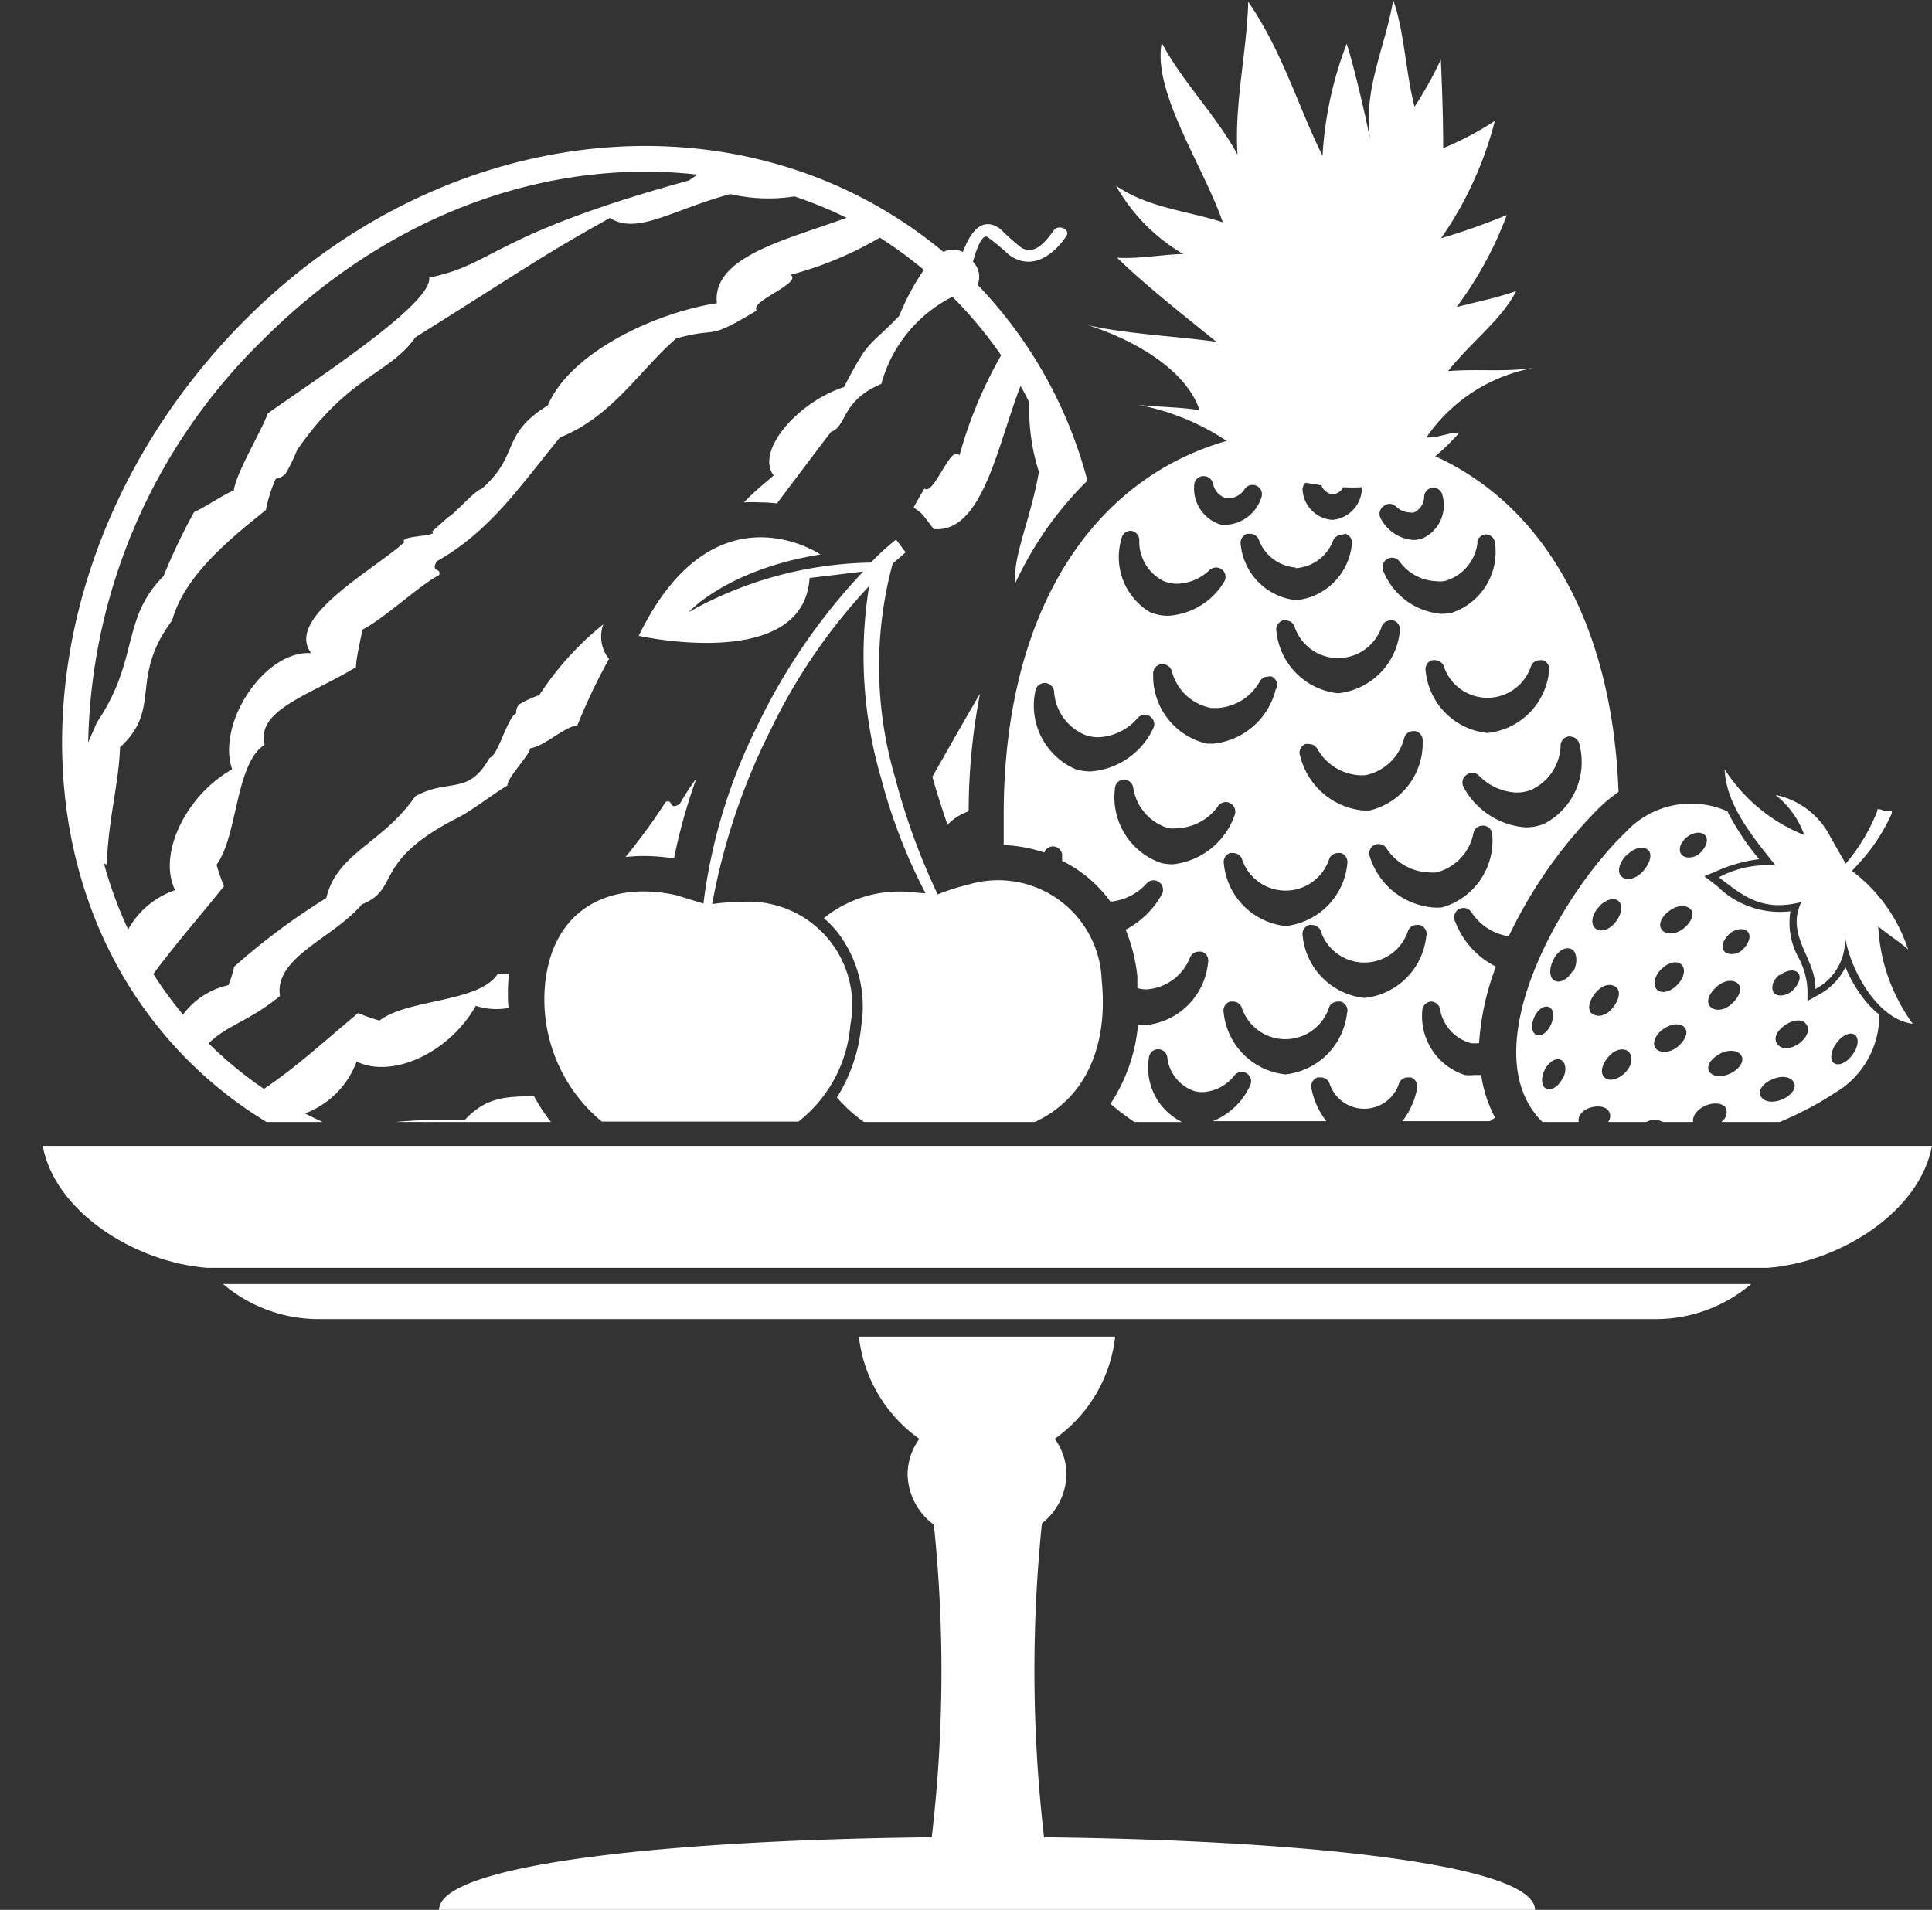 <svg xmlns="http://www.w3.org/2000/svg" viewBox="-2 0 90.47 89.45"><rect x="-2" y="0" width="90.47" height="89.45" fill="#333333" stroke="none"/><title>Depositphotos_60173925_5_ic</title><g data-name="Layer 2"><g data-name="Layer 1" fill="#fff"><path d="M19.77 52.45a25.58 25.58 0 0 0-3.24.1h7.27a8.51 8.51 0 0 1-.8-1.22c-1.19.05-2.19-.01-3.23 1.12z"/><path d="M78.49 41.09c1.13.86 2 1.63 3.86 1.16-.75 1.57.69 2.64.66 4.07a2.57 2.57 0 0 0 1.37-2.59c.16 1.45 1.43 4 3.19 4.22a8.5 8.5 0 0 1-1.62-4.57c.44.39.95.68 1.4 1.09a7.47 7.47 0 0 0-2.63-3.68l.37-.4a8.69 8.69 0 0 0 1.5-2.3v-.1h-.1a.9.9 0 0 1-.23 0 .94.94 0 0 0-.26-.09h-.09v.08a8.74 8.74 0 0 1-1.48 2.47l-.7-1.22a3.73 3.73 0 0 0-2.59-2 4.2 4.2 0 0 1 1.35 1.88 7.92 7.92 0 0 1-3.73-3.08c.07 1.69 1.33 3.18 2.39 4.51a4.75 4.75 0 0 0-2.66.55z"/><path d="M29.56 40.21a26.53 26.53 0 0 1 1.05-3.75 10.55 10.55 0 0 0-.78 1.2c-.54.3-.28-.23-.65-.11a28.77 28.77 0 0 1-1.89 2.59 7.38 7.38 0 0 1 .84-.05 8.64 8.64 0 0 1 1.43.12z"/><path d="M43.36 38a29.19 29.19 0 0 1 .53-5.51c-.59 1-1.27 2.2-2.23 3.89.22.78.46 1.53.71 2.25a2.37 2.37 0 0 1 .99-.63z"/><path d="M10.48 52.55h2.63c-.28-.13-.56-.26-.83-.4a4.13 4.13 0 0 0 2.42-2.43c1.7.82 4.36-.44 5.58-2.61a3.13 3.13 0 0 0 1.53.1 8.39 8.39 0 0 1 0-1.34v-.26a1.36 1.36 0 0 1-.5 0c-.87 1.36-4.21 1.16-5.54 2.19a9 9 0 0 1-1-.35C13.34 48.63 12 49.89 10.36 51a18.47 18.47 0 0 1-2.59-2.13c.87-.87 1.84-1 3.34-2.22-.28-1.82 2.5-2.71 3.83-4.29 1.87-.75.41-2 4.57-4.1.71-.38 1.66-1.13 2.25-1.47 0-.39 1.06-1.44 1.06-1.74.72-.12 1.49-.94 2.22-1.09a27.67 27.67 0 0 1 1.48-3.1 1.6 1.6 0 0 1-.2-.31 1.68 1.68 0 0 1-.07-1.31 14.24 14.24 0 0 0-3 3.32 4.51 4.51 0 0 0-.95.44.6.6 0 0 0-.13.41c-.41.18-.85 2-1.25 2.09-1 1.79-1.89.92-3.48 1.8-1.52 2.21-3.66 2.63-4.16 4.76a30.64 30.64 0 0 0-4.35 3.25c.11-.12-.21.8-.23.83a3.61 3.61 0 0 0-2.13 1.38 18.38 18.38 0 0 1-1.39-1.9c1.05-1.43 2.2-2.72 3.31-4.12a8.64 8.64 0 0 1-.35-1c1-1.35.87-4.73 2.25-5.62-.39-1.62 2-2.27 4.28-3.63 0-.4.21-1.25.3-1.76 1-.5 2.76-2.15 3.59-2.55.13-.37-.41-.1-.11-.65 2.5-1.41 3.86-3.47 5.77-5.8 2.49-1 3.77-3.21 5.45-4.64 2.09-.58 1.31.17 3.77-1.31-.37-.43 2.16-1.28 1.58-1.67a16.68 16.68 0 0 0 4.18-1.74 19.61 19.61 0 0 1 2.06 1.51 11.28 11.28 0 0 0-1.15 2.15c-1.52 1.58-1.37 1-2.59 3.34-2.17.7-4.16 3-3.29 4.14-.51.43-1 .84-1.39 1.26a6.36 6.36 0 0 1 .72 0 6.54 6.54 0 0 1 .82.05c.69-.91 1.5-2 2.54-3.36.75-.25.45-1.44 2.35-2.24a6.48 6.48 0 0 1 3.33-4.08 19.88 19.88 0 0 1 2.28 2.74 20.19 20.19 0 0 0-1.95 4.69c-.39-.58-1.21 1.92-1.64 1.55-.22.37-.39.66-.51.9a1.69 1.69 0 0 1 .54.47l.4.53c2.31.21 3-4 4.07-6.7.15.25.28.51.41.77a9.56 9.56 0 0 0 .45 3.25c-.42 2.35-1.22 3.91-1.11 5.22a16.48 16.48 0 0 1 3.38-4.81 20.9 20.9 0 0 0-5.14-9.17 1 1 0 0 0-.22-1.08c.13-.46.4-1.32.68-1.16a10.54 10.54 0 0 1 1 .83c1 .74 2 .13 2.68-.85.25-.35-.37-.58-.57-.3-.37.52-.88 1.18-1.51.83a10.63 10.63 0 0 1-1-.89c-.89-.64-1.43.23-1.75 1.08a1 1 0 0 0-.91 0C33 4.16 19 5.43 9.46 15-.82 25.33-2 40.87 6.83 49.69a19.5 19.5 0 0 0 3.65 2.86zM2.13 34.78a27.05 27.05 0 0 1 8.2-18.88c6-6 13.47-8.5 20.34-7.72a4.28 4.28 0 0 0-.4.27C21 11 21.19 12.38 18.1 13c.16 1.21-5.2 4.69-7.56 6.36-.31.87-1.5 2.8-1.59 3.62-.34.09-1.41.82-1.86 1a28.39 28.39 0 0 0-1.43 3c-2 2-1.13 3.91-3.12 6.85-.15.35-.29.66-.41.95zM4 43.53a19.44 19.44 0 0 1-1.13-3.08c.08 0 .14.05.13.09.06-2.14.57-3.85.62-5.54 2-1.83.4-3.21 2.44-5.94.55-2 2.5-3.67 4.39-5.17a6.69 6.69 0 0 1 .46-1.46.83.83 0 0 0 .46-.24 7.68 7.68 0 0 0 .54-1.11c2.4-3.48 4.35-3.57 5.54-5.28 5-3.13 5.95-3.84 9.11-5.59 1.29.81 2.89-.38 5.64-1.12a7.89 7.89 0 0 0 3 .11 19.68 19.68 0 0 1 2.44 1c-2.69 1-6.31 1.79-6.07 4-2.81.43-6.84 2.26-7.92 4.79-2.24 1.38-1.28 2.31-3.09 3.9-.37.11-1.23 1.15-1.57 1.33 0 0-.73.65-.75.67.32.26-1.57.17-1.31.51-1.49 1.34-5.6 3.54-4.36 5.19-2.18-.14-4.44 3.28-3.7 5.44-2.2 1.25-3.49 4-2.67 5.66A4 4 0 0 0 4 43.53z"/><path d="M54.17 19.21c-.92-.15-1.89-.14-2.87-.25a11.23 11.23 0 0 1 4.14 1.69C49.21 22.43 45 28.56 45 38.17v1.41a6.66 6.66 0 0 1 1.9.35.44.44 0 0 1 .41-.29.45.45 0 0 1 .43.4 2.18 2.18 0 0 0 0 .28A6.16 6.16 0 0 1 50 42.23a2.61 2.61 0 0 0 1.7-.86.45.45 0 0 1 .32-.14.43.43 0 0 1 .26.09.44.44 0 0 1 .12.58 4.11 4.11 0 0 1-1.69 1.64 7.91 7.91 0 0 1 .55 2.2v.54a1.77 1.77 0 0 0 .42.06 2.35 2.35 0 0 0 2.05-1.51.45.45 0 0 1 .4-.26h.14a.44.44 0 0 1 .3.51A3.25 3.25 0 0 1 51.75 48a2.43 2.43 0 0 1-.46 0A8 8 0 0 1 50 51.7a11.65 11.65 0 0 0 1.12.85h2.23a2.83 2.83 0 0 1-1.55-3 .44.44 0 0 1 .42-.41.44.44 0 0 1 .44.37 1.88 1.88 0 0 0 1.26 1.59 1.52 1.52 0 0 0 .39.05 2 2 0 0 0 1.5-.79.44.44 0 0 1 .73.48 3.25 3.25 0 0 1-1.75 1.67h5.32a3.57 3.57 0 0 1-.7-1.54.44.44 0 0 1 .3-.51h.14a.44.44 0 0 1 .4.26 1.71 1.71 0 0 0 3.27 0 .44.44 0 0 1 .4-.26h.14a.44.44 0 0 1 .3.51 3.58 3.58 0 0 1-.69 1.54h4.1l.24-.16a6.16 6.16 0 0 1-.65-2h-.34a2.06 2.06 0 0 1-.42 0 2.89 2.89 0 0 1-2-3 .45.45 0 0 1 .39-.44H65a.44.44 0 0 1 .43.34 2 2 0 0 0 1.45 1.61 1.7 1.7 0 0 0 .32 0h.06a12.35 12.35 0 0 1 .79-3.59 3.88 3.88 0 0 1-1.9-2.09.44.44 0 0 1 .77-.43 2.53 2.53 0 0 0 1.73 1.1 21.69 21.69 0 0 1 4.22-6 7.32 7.32 0 0 1 .92-.76c-.29-8-3.59-13.45-8.58-15.72a10.7 10.7 0 0 0 1.13-1.11c-.56 0-.92.24-1.55.23A7.78 7.78 0 0 1 70 17.2c-1.45.25-2.73.06-4.19.18C66.9 16 68.29 15 69 13.63c-.83.3-1.9.52-2.79.75a17.37 17.37 0 0 0 2.35-4.31 31.63 31.63 0 0 1-3.08 1.09A17 17 0 0 0 68 5.66a14.21 14.21 0 0 1-2.42 1.28c0-1.39-.05-2.79-.11-4.15A18 18 0 0 1 64.24 5c-.43-1.66-.46-3.45-1-5-.36 2.19-1.43 4.21-1.08 6.54-.19-1-.76-3.46-1.1-4.49a17.46 17.46 0 0 0-1.13 5.25C58.79 5 58.06 2.43 56.45.08c-.06 2.37-.66 4.78-.5 7.17C55 5.46 53.3 3.75 52.4 2c-.44 2.32 1.95 5.77 2.86 8.41-1.72-.55-3.48-.67-5-1.71a8.62 8.62 0 0 0 3.15 3.2c-.82 0-2.13.24-3.1.17 1.34 1.3 3.12 2.7 4.65 3.94-1.8-.26-4.28-.37-6-.78 2.59.85 4.66 2.3 5.21 3.98zm-3.65 6a.44.44 0 0 1 .43-.35.44.44 0 0 1 .4.43 2.06 2.06 0 0 0 1.13 1.92 1.66 1.66 0 0 0 .65.13 2.28 2.28 0 0 0 1.51-.64.45.45 0 0 1 .3-.12.44.44 0 0 1 .37.69 3.29 3.29 0 0 1-2.6 1.57 2.16 2.16 0 0 1-.86-.17 3 3 0 0 1-1.33-3.45zm9.73 15a.45.45 0 0 1 .4-.26h.14a.45.45 0 0 1 .3.51 3.25 3.25 0 0 1-2.89 2.91 3.25 3.25 0 0 1-2.89-2.91.44.44 0 0 1 .3-.51h.14a.45.45 0 0 1 .4.26 2.15 2.15 0 0 0 4.1 0zm-1.13-5.36a.44.44 0 0 1 .19 0 .44.44 0 0 1 .37.21 2.43 2.43 0 0 0 2 1.25h.24a2.36 2.36 0 0 0 1.84-1.76.44.44 0 0 1 .42-.31h.08a.44.44 0 0 1 .36.47 3.24 3.24 0 0 1-2.49 3.25h-.3a3.37 3.37 0 0 1-2.94-2.53.44.44 0 0 1 .23-.58zm-1.38-2.57a3.36 3.36 0 0 1-2.93 2.55h-.28A3.24 3.24 0 0 1 52 31.58a.44.44 0 0 1 .36-.47h.09a.44.44 0 0 1 .42.31 2.35 2.35 0 0 0 1.85 1.74H55a2.42 2.42 0 0 0 2-1.26.44.44 0 0 1 .38-.21.45.45 0 0 1 .19 0 .44.44 0 0 1 .18.59zm-8.67 3.85a2.36 2.36 0 0 1-.72-.11 3.25 3.25 0 0 1-1.87-3.64.44.44 0 0 1 .44-.39.44.44 0 0 1 .44.39 2.35 2.35 0 0 0 1.5 2.06 1.92 1.92 0 0 0 .57.09 2.55 2.55 0 0 0 1.84-.9.44.44 0 0 1 .33-.15.44.44 0 0 1 .39.66 3.53 3.53 0 0 1-2.91 1.99zm3.84 4.35a2.43 2.43 0 0 1-.53-.06 3.25 3.25 0 0 1-2.17-3.48.44.44 0 0 1 .41-.43.45.45 0 0 1 .44.35 2.35 2.35 0 0 0 1.66 1.93 1.86 1.86 0 0 0 .42 0 2.47 2.47 0 0 0 1.91-1.05.44.44 0 0 1 .58-.11.45.45 0 0 1 .18.56 3.46 3.46 0 0 1-2.89 2.29zm8.17 6.94a3.25 3.25 0 0 1-2.89 2.9 3.25 3.25 0 0 1-2.89-2.9.44.44 0 0 1 .3-.51h.14a.44.44 0 0 1 .4.26 2.15 2.15 0 0 0 4.1 0 .44.44 0 0 1 .4-.26h.14a.44.44 0 0 1 .31.51zm3.71-3.59a3.25 3.25 0 0 1-2.89 2.91 3.25 3.25 0 0 1-2.9-2.91.45.45 0 0 1 .3-.51h.14a.44.44 0 0 1 .4.26 2.15 2.15 0 0 0 4.1 0 .44.44 0 0 1 .4-.26h.14a.45.45 0 0 1 .32.51zm.73-1.33a2.38 2.38 0 0 1-.43 0 3.4 3.4 0 0 1-2.94-2.37.44.44 0 0 1 .2-.55.43.43 0 0 1 .21-.05.44.44 0 0 1 .36.19 2.47 2.47 0 0 0 2 1.14 1.86 1.86 0 0 0 .34 0A2.35 2.35 0 0 0 67 39a.44.44 0 0 1 .43-.33h.06a.44.44 0 0 1 .39.45 3.25 3.25 0 0 1-2.36 3.38zm6-8a.44.44 0 0 1 .44.37 3.25 3.25 0 0 1-1.69 3.73 2.4 2.4 0 0 1-.83.15 3.59 3.59 0 0 1-2.89-1.86.44.44 0 0 1 .1-.58.44.44 0 0 1 .59 0 2.6 2.6 0 0 0 1.78.81 1.88 1.88 0 0 0 .66-.12 2.35 2.35 0 0 0 1.4-2.13.44.44 0 0 1 .46-.38zm-1.82-3.32a.44.44 0 0 1 .4-.26h.14a.44.44 0 0 1 .3.51 3.24 3.24 0 0 1-2.89 2.9 3.24 3.24 0 0 1-2.89-2.9.44.44 0 0 1 .3-.51h.14a.45.45 0 0 1 .4.26 2.15 2.15 0 0 0 4.1 0zm-2.53-5.79a.44.44 0 0 1 .43-.36.45.45 0 0 1 .41.43 3 3 0 0 1-2 3.23 2.21 2.21 0 0 1-.51.06 3.21 3.21 0 0 1-2.72-2 .44.44 0 0 1 .17-.56.45.45 0 0 1 .23-.07.44.44 0 0 1 .35.17 2.23 2.23 0 0 0 1.71.93 1.7 1.7 0 0 0 .39 0 2.11 2.11 0 0 0 1.56-1.84zM62.8 23.7a.44.44 0 0 1 .27-.1.44.44 0 0 1 .31.13.93.93 0 0 0 .62.27.61.61 0 0 0 .22 0 .83.83 0 0 0 .47-.75.44.44 0 0 1 .42-.41.45.45 0 0 1 .44.37 1.71 1.71 0 0 1-.92 2 1.33 1.33 0 0 1-.46.08 1.87 1.87 0 0 1-1.51-1 .44.44 0 0 1 .14-.59zm-.09 5.62a.44.44 0 0 1 .4-.26h.14a.45.45 0 0 1 .3.51 3.25 3.25 0 0 1-2.89 2.9 3.25 3.25 0 0 1-2.89-2.9.45.45 0 0 1 .3-.51h.14a.44.44 0 0 1 .4.26 2.15 2.15 0 0 0 4.1 0zm-3.58-6.71l.75.12a.63.63 0 0 0 .52.42.6.6 0 0 0 .5-.33 7.43 7.43 0 0 0 .86 0 .46.46 0 0 1 0 .23 1.51 1.51 0 0 1-1.37 1.3A1.5 1.5 0 0 1 59 23a.44.44 0 0 1 .13-.39zm-.46 4a2 2 0 0 0 1.76-1.3.44.44 0 0 1 .4-.26L61 25a.44.44 0 0 1 .3.51 2.91 2.91 0 0 1-2.6 2.6 2.91 2.91 0 0 1-2.6-2.6.45.45 0 0 1 .3-.51h.14a.44.44 0 0 1 .4.26 2 2 0 0 0 1.73 1.32zm-2.38-3.71a.44.44 0 0 1 .36-.19.44.44 0 0 1 .41.61 1.84 1.84 0 0 1-1.61 1.26h-.25a1.76 1.76 0 0 1-1.28-1.83.44.44 0 0 1 .39-.45h.06a.45.45 0 0 1 .43.34.88.88 0 0 0 .64.7h.12a.94.94 0 0 0 .73-.44z"/><path d="M69.93 52.22a3.91 3.91 0 0 0 .3.33h1.7c-.07-.28.19-.59.6-.69s.79 0 .86.32a.43.43 0 0 1-.09.37h1.8a.76.76 0 0 1 .76 0h1.43c-.06-.25.16-.57.54-.75s.84-.16 1 .11a.57.57 0 0 1-.23.64h2.74a16 16 0 0 0 2.61-1.38A4.19 4.19 0 0 0 86 47.52a4.27 4.27 0 0 1-.71-.72 6.29 6.29 0 0 1-.87-1.5 3 3 0 0 1-1.29 1.31l-.49.27v-.52a3.58 3.58 0 0 0-.41-1.49 3.38 3.38 0 0 1-.39-2.19 4.17 4.17 0 0 1-3.43-1.18l-.6-.46.57-.24a6.94 6.94 0 0 1 2-.56l-.07-.08A11.78 11.78 0 0 1 78.89 38a4.18 4.18 0 0 0-4.79 1c-3.1 3-6.88 9.85-4.17 13.22zm0-3.76c-.21-.1-.25-.46-.08-.83s.47-.56.69-.46.25.46.08.83-.46.56-.68.46zm1.26 2c-.17.39-.5.62-.75.54s-.3-.46-.13-.84.5-.62.75-.53.32.47.14.85zm.46-5c-.22.4-.59.61-.85.47s-.27-.57-.05-1 .59-.61.85-.47.29.67.06 1.07zM84 48.85c.27-.37.65-.54.86-.38s.16.56-.12.94-.65.53-.86.38-.15-.57.12-.94zM82.6 48c.17.24 0 .63-.38.89s-.81.28-1 0 0-.63.39-.89.82-.29.99 0zm-1.25-2.32c.32-.26.7-.3.86-.1s0 .56-.28.82-.7.3-.86.1-.07-.61.28-.86zM81 50.55c.42-.19.85-.13 1 .14s-.12.62-.54.8-.84.13-1-.13.07-.62.54-.81zm-2-6.83c.31-.25.7-.27.86-.06s0 .57-.26.82-.69.27-.86.07-.05-.55.26-.82zm-.63 2.51c.34-.31.76-.38 1-.17s.08.62-.26.94-.76.38-1 .17-.11-.62.26-.93zm.17 3.12c.41-.21.84-.17 1 .09s-.09.63-.5.83-.84.17-1-.09.09-.61.5-.82zm-5.67-6.88c.3-.34.72-.46.93-.26s.14.62-.17 1-.72.46-.94.26-.14-.66.18-.99zm-.34 5c-.21-.2-.12-.62.21-1s.73-.42.95-.22.12.62-.21 1-.74.4-.95.2zM74 50.33c-.35.29-.75.32-.92.07s0-.68.33-1 .75-.32.91-.07.08.67-.32 1zm3-11.13c.31-.24.69-.27.86-.06s0 .58-.26.82-.69.27-.86.06-.05-.58.26-.82zm-.83 3.46c.36-.27.79-.3 1-.07s0 .63-.34.9-.79.31-1 .07-.03-.63.34-.9zm-.38 2.74c.32-.33.74-.43.95-.22s.12.62-.2.95-.74.43-.95.22-.12-.63.2-.96zm.1 2.8c.37-.27.8-.3 1-.07s0 .63-.35.91-.8.3-1 .07-.03-.64.34-.91zm-1.74-8.12c.33-.35.75-.48 1-.29s.12.63-.2 1-.75.48-1 .28-.14-.64.19-1z"/><path d="M37.19 51.4a6.89 6.89 0 0 0 1.27 1.15h8c2.7-1.26 3.4-4.05 3.13-6.63a4.85 4.85 0 0 0-6.24-4.49 10 10 0 0 0-1.44.46 31 31 0 0 1-2-5.49 18.46 18.46 0 0 1-.11-10l.61-.53-.45-.6c-.26.21-.52.43-.77.67l-.42.41a17.94 17.94 0 0 0-8.52 2.32s1.79-2 6.17-2.7c0 0-5-3.41-8.51 3.81 0 0 7.72 1.73 8-2.71l2.51-.3A28.38 28.38 0 0 0 33.46 34a25.64 25.64 0 0 0-2.52 8.32l-1.26-.39c-3-.67-5.76.52-6.15 4.11a7.43 7.43 0 0 0 2.65 6.49h9.21A6.39 6.39 0 0 0 37.82 48a4.85 4.85 0 0 0-5.09-5.76 10.89 10.89 0 0 0-1.38.1 30.12 30.12 0 0 1 2.72-8.12 26.78 26.78 0 0 1 4.63-6.77 20.42 20.42 0 0 0 .56 9 25.91 25.91 0 0 0 2.08 5.39l-1-.08A5.62 5.62 0 0 0 36.58 43a5.11 5.11 0 0 1 .58.59 5.69 5.69 0 0 1 1.17 4.45 7.62 7.62 0 0 1-1.14 3.36z"/><path d="M0 53.67c.56 3.05 4.26 5.44 7.7 5.71h73.07c3.44-.27 7.13-2.65 7.7-5.71z"/><path d="M12.95 61.78h62.57A6.9 6.9 0 0 0 80 60.14H8.45a6.9 6.9 0 0 0 4.5 1.64z"/><path d="M46.89 86.05a67.89 67.89 0 0 1-.1-14.7 3 3 0 0 0 1.15-2.3 2.85 2.85 0 0 0-.55-1.66 6.78 6.78 0 0 0 2.83-4.79h-12a6.79 6.79 0 0 0 2.83 4.79 2.86 2.86 0 0 0-.55 1.66 3 3 0 0 0 1.23 2.36 66.52 66.52 0 0 1-.1 14.64c-13 .14-23.07 1.34-23.07 3.4h51.32c0-2.05-10.07-3.25-22.99-3.4z"/></g></g></svg>